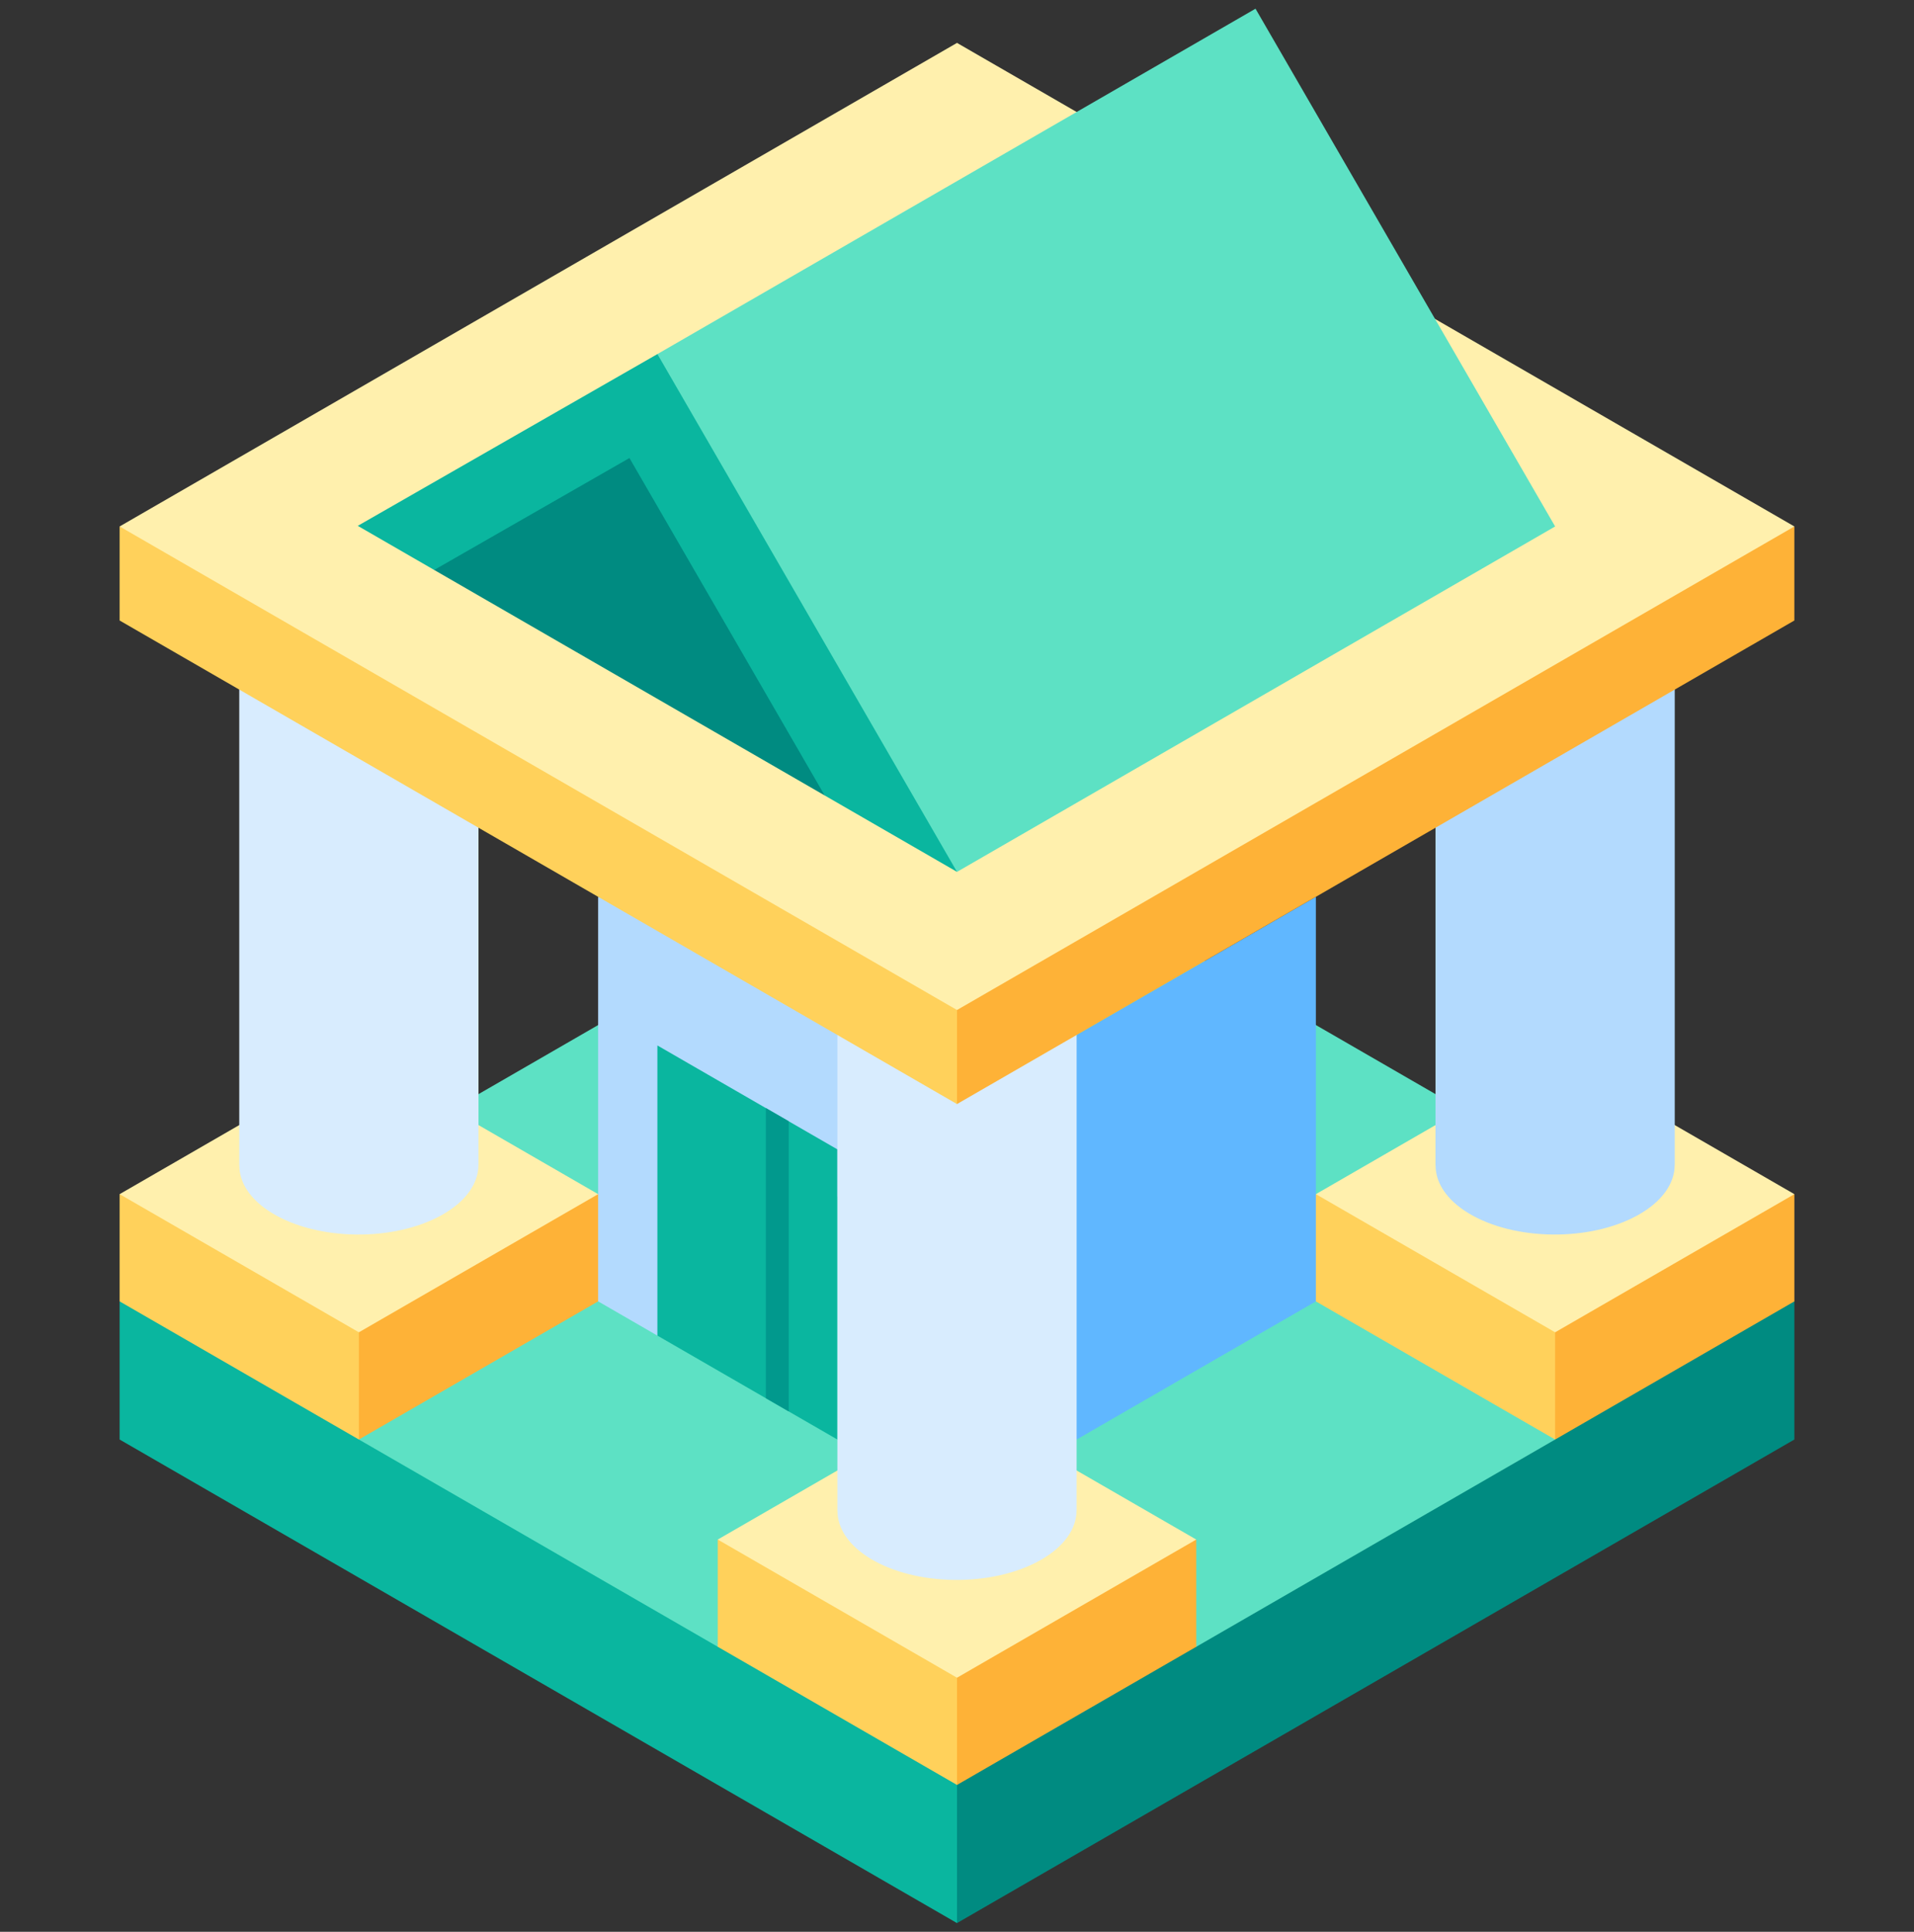 <svg width="110" height="111" viewBox="0 0 110 111" fill="none" xmlns="http://www.w3.org/2000/svg">
<rect x="0" y="0" width="110" height="111" fill="#333333" stroke="none"/>
<g clip-path="url(#clip0_618_1436)">
<path d="M103.124 74.776V82.715L54.999 110.5L47.395 92.01L103.124 74.776Z" fill="#008B81"/>
<path d="M6.875 74.776V82.715L55 110.5V102.561L34.375 81.893L6.875 74.776Z" fill="#0AB69F"/>
<path d="M20.627 82.715L41.252 94.623H68.751L89.376 82.715L85.372 64.526L55.002 46.991L18.566 68.027L19.686 76.012L20.627 82.715Z" fill="#5DE1C4"/>
<path d="M37.781 76.743L34.375 74.776L30.938 72.7L34.375 68.616V51.531L44.014 53.87L55 63.438L37.781 76.743Z" fill="#B3DAFE"/>
<path d="M55 86.684L75.625 74.776L79.062 72.7L75.625 68.616V51.531L55 63.438V86.684Z" fill="#60B7FF"/>
<path d="M34.375 68.616L16.457 73.717L20.625 82.715L34.375 74.777V68.616ZM68.75 88.463L50.145 90.864L55 102.562L68.75 94.623V88.463ZM103.125 68.616L85.365 72.7L89.375 82.715L103.125 74.777V68.616Z" fill="#FEB237"/>
<path d="M6.875 68.616H15.664L20.625 76.555V82.715L6.875 74.777V68.616ZM41.25 88.463L50.146 88.225L55 96.401V102.562L41.25 94.623V88.463ZM75.625 68.616L84.414 69.721L89.375 76.555V82.715L75.625 74.777V68.616Z" fill="#FFD15B"/>
<path d="M37.781 76.743V60.071L48.125 66.043V82.715L37.781 76.743Z" fill="#0AB69F"/>
<path d="M6.875 68.616L20.625 76.554L34.375 68.616L20.625 60.677L6.875 68.616Z" fill="#FFF0AD"/>
<path d="M27.5 36.804L13.75 36.831V66.968H13.755C13.755 67.959 14.385 68.951 15.664 69.72C18.293 71.302 22.645 71.347 25.385 69.819C26.792 69.034 27.495 67.988 27.495 66.941H27.5V36.804Z" fill="#D8ECFE"/>
<path d="M41.25 88.462L55 96.401L68.75 88.462L55 80.524L41.25 88.462Z" fill="#FFF0AD"/>
<path d="M61.875 56.65L48.125 56.677V86.814H48.13C48.13 87.805 48.76 88.797 50.039 89.567C52.668 91.149 57.02 91.193 59.76 89.665C61.167 88.88 61.87 87.834 61.87 86.787H61.875V56.65Z" fill="#D8ECFE"/>
<path d="M75.625 68.616L89.375 76.554L103.125 68.616L89.375 60.677L75.625 68.616Z" fill="#FFF0AD"/>
<path d="M96.25 36.804L82.5 36.831V66.968H82.505C82.505 67.959 83.135 68.951 84.414 69.72C87.043 71.302 91.395 71.347 94.135 69.819C95.542 69.034 96.245 67.988 96.245 66.941H96.25V36.804Z" fill="#B3DAFE"/>
<path d="M44.016 80.341L45.33 81.101V64.428L44.016 63.669V80.341Z" fill="#01998D"/>
<path d="M103.124 30.25V35.654L54.999 63.439L45.969 50.098L103.124 30.25Z" fill="#FEB237"/>
<path d="M6.875 30.25V35.654L55 63.439V58.035L32.479 39.91L6.875 30.25Z" fill="#FFD15B"/>
<path d="M6.875 30.25L55 58.035L103.125 30.25L55 2.465L6.875 30.25Z" fill="#FFF0AD"/>
<path d="M72.156 0.5L37.781 20.346L39.427 36.013L55 50.098L89.375 30.251L72.156 0.5Z" fill="#5DE1C4"/>
<path d="M55.001 50.097L47.396 45.707L36.175 32.597L24.953 32.749L20.562 30.215L37.782 20.346L55.001 50.097Z" fill="#0AB69F"/>
<path d="M24.953 32.749L36.175 26.318L47.396 45.707L24.953 32.749Z" fill="#008B81"/>
</g>
<defs>
<clipPath id="clip0_618_1436">
<rect width="110" height="110" fill="white" transform="translate(0 0.5)"/>
</clipPath>
</defs>
</svg>
